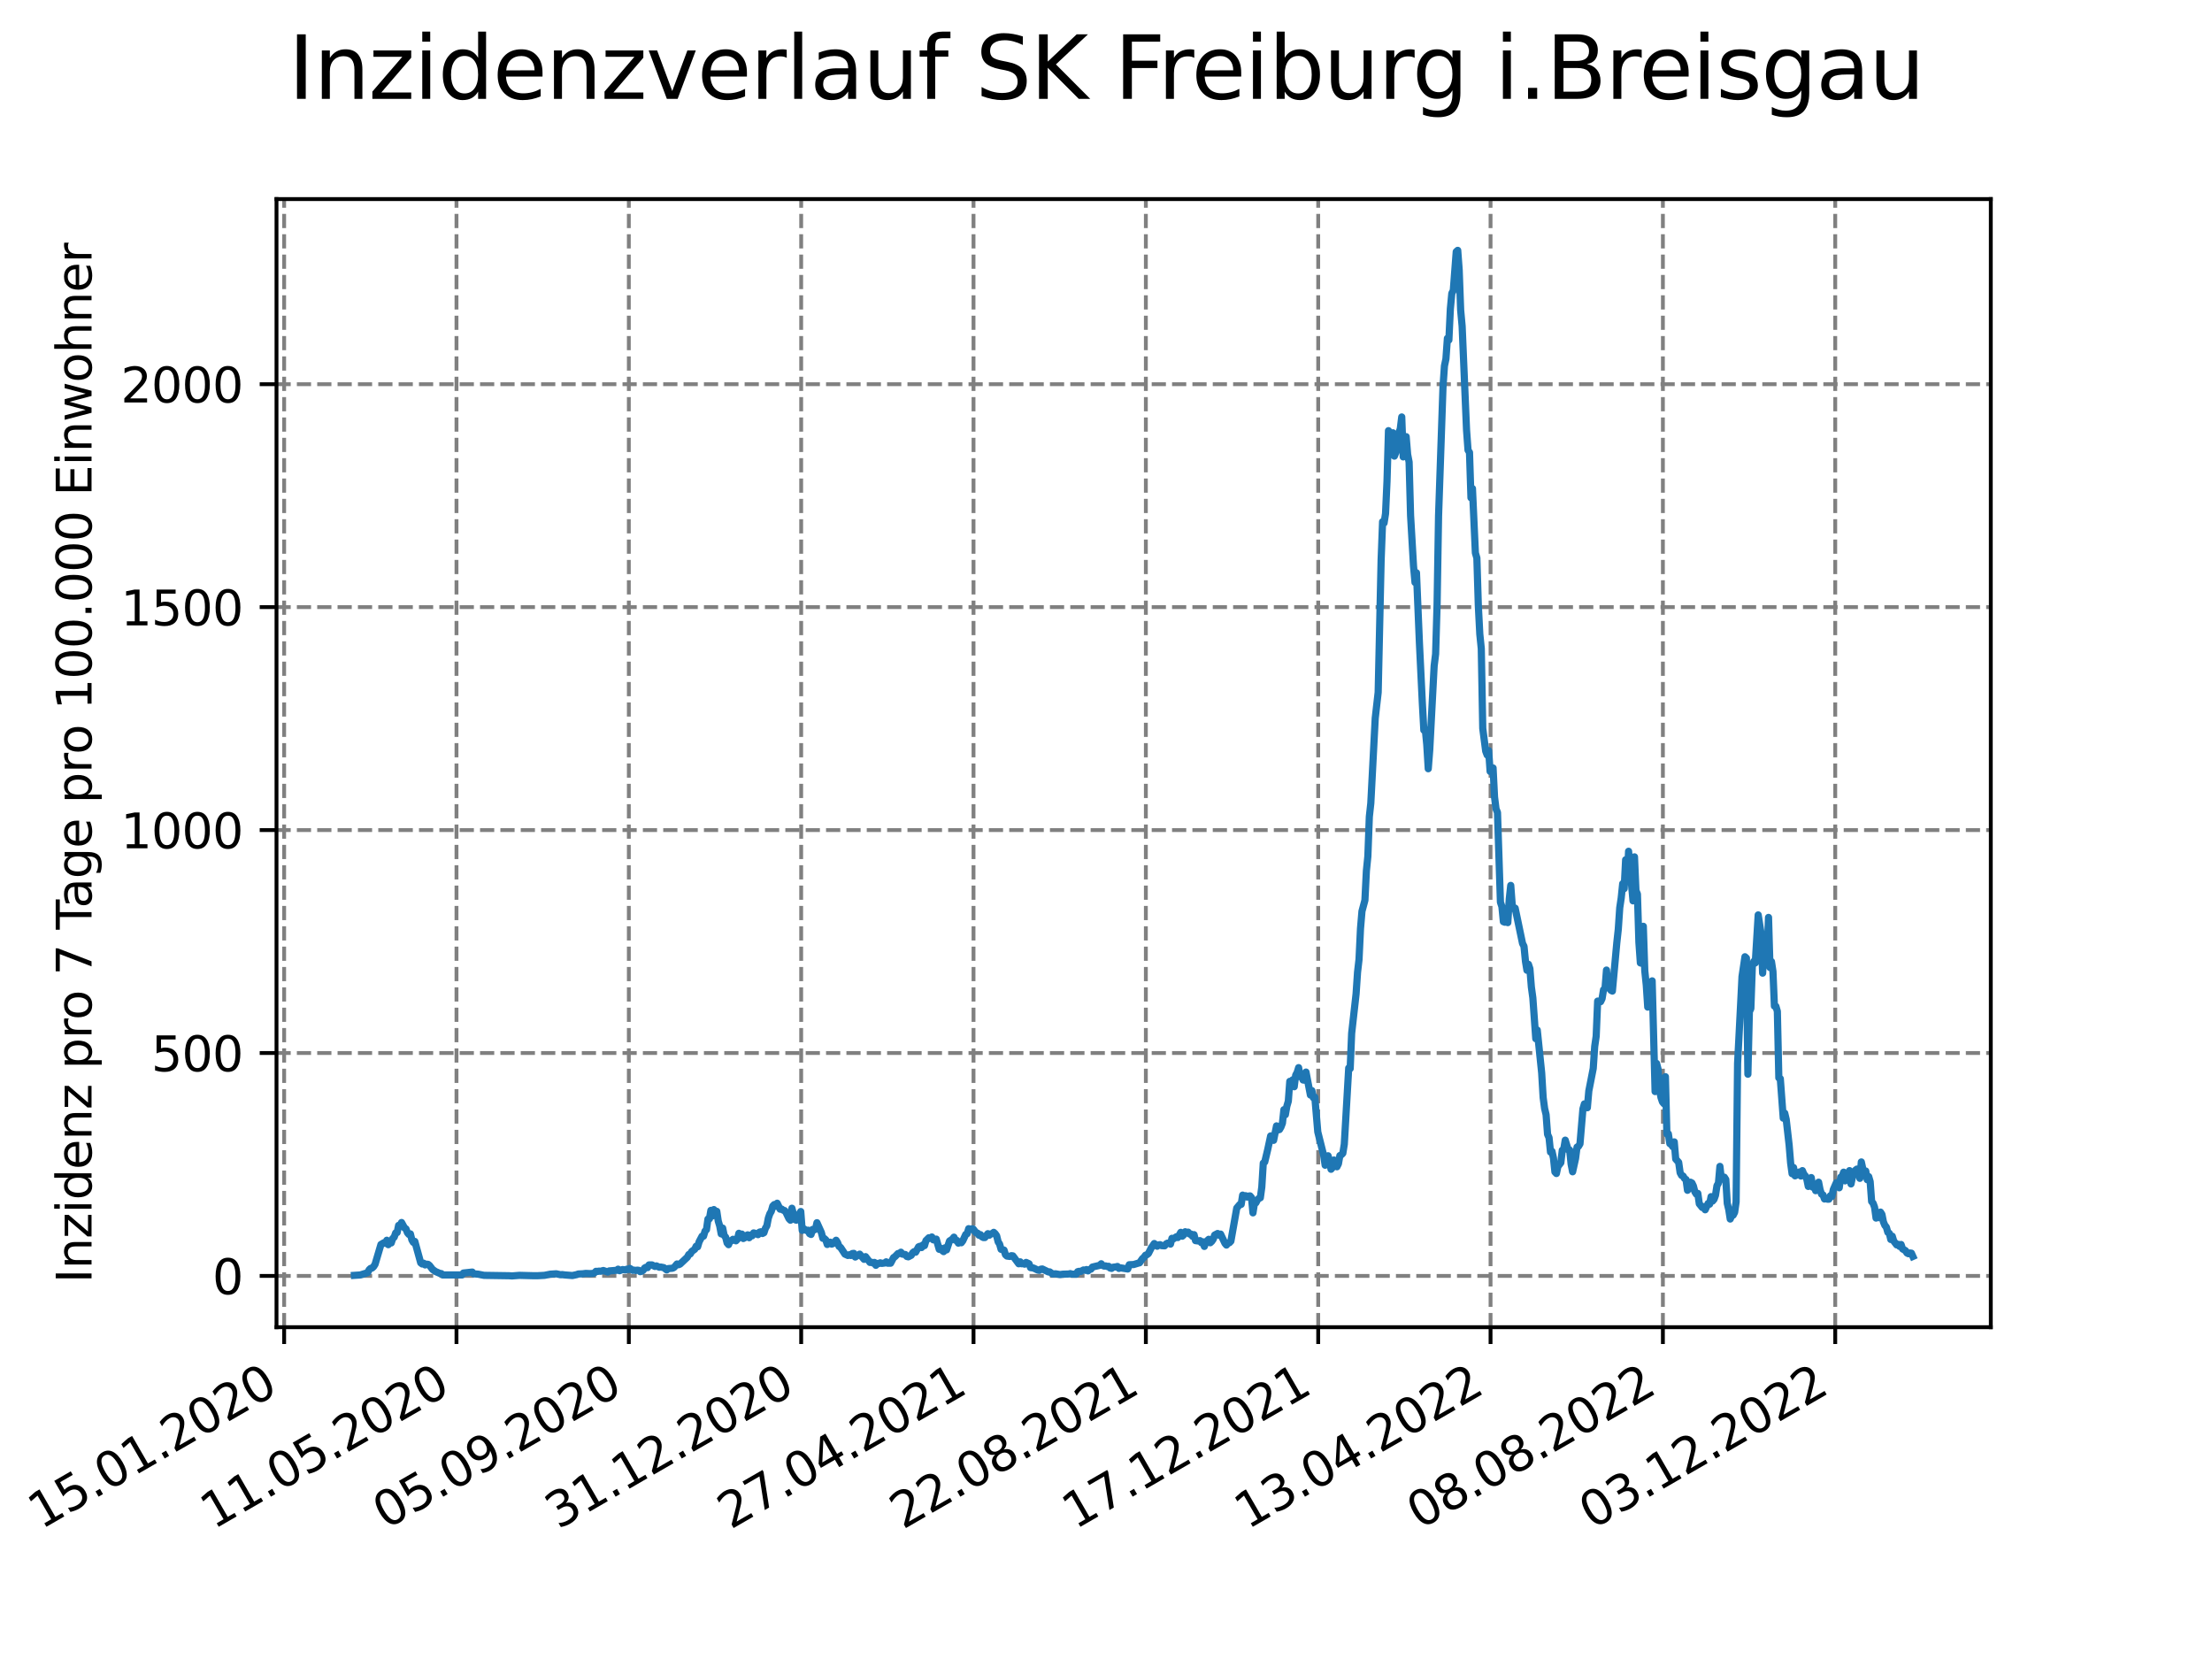 <?xml version="1.0" encoding="utf-8" standalone="no"?>
<!DOCTYPE svg PUBLIC "-//W3C//DTD SVG 1.1//EN"
  "http://www.w3.org/Graphics/SVG/1.1/DTD/svg11.dtd">
<svg xmlns:xlink="http://www.w3.org/1999/xlink" width="460.8pt" height="345.6pt" viewBox="0 0 460.8 345.6" xmlns="http://www.w3.org/2000/svg" version="1.1">
 <defs>
  <style type="text/css">*{stroke-linejoin: round; stroke-linecap: butt}</style>
 </defs>
 <g id="figure_1">
  <g id="patch_1">
   <path d="M 0 345.6 
L 460.8 345.6 
L 460.8 0 
L 0 0 
z
" style="fill: #ffffff"/>
  </g>
  <g id="axes_1">
   <g id="patch_2">
    <path d="M 57.6 276.48 
L 414.72 276.48 
L 414.72 41.472 
L 57.6 41.472 
z
" style="fill: #ffffff"/>
   </g>
   <g id="matplotlib.axis_1">
    <g id="xtick_1">
     <g id="line2d_1">
      <path d="M 59.193 276.48 
L 59.193 41.472 
" clip-path="url(#p47bdf46f3e)" style="fill: none; stroke-dasharray: 2.96,1.28; stroke-dashoffset: 0; stroke: #808080; stroke-width: 0.8"/>
     </g>
     <g id="line2d_2">
      <defs>
       <path id="m1021382671" d="M 0 0 
L 0 3.5 
" style="stroke: #000000; stroke-width: 0.8"/>
      </defs>
      <g>
       <use xlink:href="#m1021382671" x="59.193" y="276.48" style="stroke: #000000; stroke-width: 0.8"/>
      </g>
     </g>
     <g id="text_1">
      <!-- 15.01.2020 -->
      <g transform="translate(8.568 318.689) rotate(-30) scale(0.1 -0.1)">
       <defs>
        <path id="DejaVuSans-31" d="M 794 531 
L 1825 531 
L 1825 4091 
L 703 3866 
L 703 4441 
L 1819 4666 
L 2450 4666 
L 2450 531 
L 3481 531 
L 3481 0 
L 794 0 
L 794 531 
z
" transform="scale(0.016)"/>
        <path id="DejaVuSans-35" d="M 691 4666 
L 3169 4666 
L 3169 4134 
L 1269 4134 
L 1269 2991 
Q 1406 3038 1543 3061 
Q 1681 3084 1819 3084 
Q 2600 3084 3056 2656 
Q 3513 2228 3513 1497 
Q 3513 744 3044 326 
Q 2575 -91 1722 -91 
Q 1428 -91 1123 -41 
Q 819 9 494 109 
L 494 744 
Q 775 591 1075 516 
Q 1375 441 1709 441 
Q 2250 441 2565 725 
Q 2881 1009 2881 1497 
Q 2881 1984 2565 2268 
Q 2250 2553 1709 2553 
Q 1456 2553 1204 2497 
Q 953 2441 691 2322 
L 691 4666 
z
" transform="scale(0.016)"/>
        <path id="DejaVuSans-2e" d="M 684 794 
L 1344 794 
L 1344 0 
L 684 0 
L 684 794 
z
" transform="scale(0.016)"/>
        <path id="DejaVuSans-30" d="M 2034 4250 
Q 1547 4250 1301 3770 
Q 1056 3291 1056 2328 
Q 1056 1369 1301 889 
Q 1547 409 2034 409 
Q 2525 409 2770 889 
Q 3016 1369 3016 2328 
Q 3016 3291 2770 3770 
Q 2525 4250 2034 4250 
z
M 2034 4750 
Q 2819 4750 3233 4129 
Q 3647 3509 3647 2328 
Q 3647 1150 3233 529 
Q 2819 -91 2034 -91 
Q 1250 -91 836 529 
Q 422 1150 422 2328 
Q 422 3509 836 4129 
Q 1250 4750 2034 4750 
z
" transform="scale(0.016)"/>
        <path id="DejaVuSans-32" d="M 1228 531 
L 3431 531 
L 3431 0 
L 469 0 
L 469 531 
Q 828 903 1448 1529 
Q 2069 2156 2228 2338 
Q 2531 2678 2651 2914 
Q 2772 3150 2772 3378 
Q 2772 3750 2511 3984 
Q 2250 4219 1831 4219 
Q 1534 4219 1204 4116 
Q 875 4013 500 3803 
L 500 4441 
Q 881 4594 1212 4672 
Q 1544 4750 1819 4750 
Q 2544 4750 2975 4387 
Q 3406 4025 3406 3419 
Q 3406 3131 3298 2873 
Q 3191 2616 2906 2266 
Q 2828 2175 2409 1742 
Q 1991 1309 1228 531 
z
" transform="scale(0.016)"/>
       </defs>
       <use xlink:href="#DejaVuSans-31"/>
       <use xlink:href="#DejaVuSans-35" x="63.623"/>
       <use xlink:href="#DejaVuSans-2e" x="127.246"/>
       <use xlink:href="#DejaVuSans-30" x="159.033"/>
       <use xlink:href="#DejaVuSans-31" x="222.656"/>
       <use xlink:href="#DejaVuSans-2e" x="286.279"/>
       <use xlink:href="#DejaVuSans-32" x="318.066"/>
       <use xlink:href="#DejaVuSans-30" x="381.689"/>
       <use xlink:href="#DejaVuSans-32" x="445.312"/>
       <use xlink:href="#DejaVuSans-30" x="508.936"/>
      </g>
     </g>
    </g>
    <g id="xtick_2">
     <g id="line2d_3">
      <path d="M 95.095 276.48 
L 95.095 41.472 
" clip-path="url(#p47bdf46f3e)" style="fill: none; stroke-dasharray: 2.96,1.28; stroke-dashoffset: 0; stroke: #808080; stroke-width: 0.8"/>
     </g>
     <g id="line2d_4">
      <g>
       <use xlink:href="#m1021382671" x="95.095" y="276.48" style="stroke: #000000; stroke-width: 0.8"/>
      </g>
     </g>
     <g id="text_2">
      <!-- 11.05.2020 -->
      <g transform="translate(44.47 318.689) rotate(-30) scale(0.1 -0.1)">
       <use xlink:href="#DejaVuSans-31"/>
       <use xlink:href="#DejaVuSans-31" x="63.623"/>
       <use xlink:href="#DejaVuSans-2e" x="127.246"/>
       <use xlink:href="#DejaVuSans-30" x="159.033"/>
       <use xlink:href="#DejaVuSans-35" x="222.656"/>
       <use xlink:href="#DejaVuSans-2e" x="286.279"/>
       <use xlink:href="#DejaVuSans-32" x="318.066"/>
       <use xlink:href="#DejaVuSans-30" x="381.689"/>
       <use xlink:href="#DejaVuSans-32" x="445.312"/>
       <use xlink:href="#DejaVuSans-30" x="508.936"/>
      </g>
     </g>
    </g>
    <g id="xtick_3">
     <g id="line2d_5">
      <path d="M 130.998 276.48 
L 130.998 41.472 
" clip-path="url(#p47bdf46f3e)" style="fill: none; stroke-dasharray: 2.96,1.28; stroke-dashoffset: 0; stroke: #808080; stroke-width: 0.8"/>
     </g>
     <g id="line2d_6">
      <g>
       <use xlink:href="#m1021382671" x="130.998" y="276.48" style="stroke: #000000; stroke-width: 0.8"/>
      </g>
     </g>
     <g id="text_3">
      <!-- 05.09.2020 -->
      <g transform="translate(80.372 318.689) rotate(-30) scale(0.1 -0.1)">
       <defs>
        <path id="DejaVuSans-39" d="M 703 97 
L 703 672 
Q 941 559 1184 500 
Q 1428 441 1663 441 
Q 2288 441 2617 861 
Q 2947 1281 2994 2138 
Q 2813 1869 2534 1725 
Q 2256 1581 1919 1581 
Q 1219 1581 811 2004 
Q 403 2428 403 3163 
Q 403 3881 828 4315 
Q 1253 4750 1959 4750 
Q 2769 4750 3195 4129 
Q 3622 3509 3622 2328 
Q 3622 1225 3098 567 
Q 2575 -91 1691 -91 
Q 1453 -91 1209 -44 
Q 966 3 703 97 
z
M 1959 2075 
Q 2384 2075 2632 2365 
Q 2881 2656 2881 3163 
Q 2881 3666 2632 3958 
Q 2384 4250 1959 4250 
Q 1534 4250 1286 3958 
Q 1038 3666 1038 3163 
Q 1038 2656 1286 2365 
Q 1534 2075 1959 2075 
z
" transform="scale(0.016)"/>
       </defs>
       <use xlink:href="#DejaVuSans-30"/>
       <use xlink:href="#DejaVuSans-35" x="63.623"/>
       <use xlink:href="#DejaVuSans-2e" x="127.246"/>
       <use xlink:href="#DejaVuSans-30" x="159.033"/>
       <use xlink:href="#DejaVuSans-39" x="222.656"/>
       <use xlink:href="#DejaVuSans-2e" x="286.279"/>
       <use xlink:href="#DejaVuSans-32" x="318.066"/>
       <use xlink:href="#DejaVuSans-30" x="381.689"/>
       <use xlink:href="#DejaVuSans-32" x="445.312"/>
       <use xlink:href="#DejaVuSans-30" x="508.936"/>
      </g>
     </g>
    </g>
    <g id="xtick_4">
     <g id="line2d_7">
      <path d="M 166.9 276.48 
L 166.9 41.472 
" clip-path="url(#p47bdf46f3e)" style="fill: none; stroke-dasharray: 2.96,1.28; stroke-dashoffset: 0; stroke: #808080; stroke-width: 0.8"/>
     </g>
     <g id="line2d_8">
      <g>
       <use xlink:href="#m1021382671" x="166.9" y="276.48" style="stroke: #000000; stroke-width: 0.8"/>
      </g>
     </g>
     <g id="text_4">
      <!-- 31.12.2020 -->
      <g transform="translate(116.275 318.689) rotate(-30) scale(0.1 -0.1)">
       <defs>
        <path id="DejaVuSans-33" d="M 2597 2516 
Q 3050 2419 3304 2112 
Q 3559 1806 3559 1356 
Q 3559 666 3084 287 
Q 2609 -91 1734 -91 
Q 1441 -91 1130 -33 
Q 819 25 488 141 
L 488 750 
Q 750 597 1062 519 
Q 1375 441 1716 441 
Q 2309 441 2620 675 
Q 2931 909 2931 1356 
Q 2931 1769 2642 2001 
Q 2353 2234 1838 2234 
L 1294 2234 
L 1294 2753 
L 1863 2753 
Q 2328 2753 2575 2939 
Q 2822 3125 2822 3475 
Q 2822 3834 2567 4026 
Q 2313 4219 1838 4219 
Q 1578 4219 1281 4162 
Q 984 4106 628 3988 
L 628 4550 
Q 988 4650 1302 4700 
Q 1616 4750 1894 4750 
Q 2613 4750 3031 4423 
Q 3450 4097 3450 3541 
Q 3450 3153 3228 2886 
Q 3006 2619 2597 2516 
z
" transform="scale(0.016)"/>
       </defs>
       <use xlink:href="#DejaVuSans-33"/>
       <use xlink:href="#DejaVuSans-31" x="63.623"/>
       <use xlink:href="#DejaVuSans-2e" x="127.246"/>
       <use xlink:href="#DejaVuSans-31" x="159.033"/>
       <use xlink:href="#DejaVuSans-32" x="222.656"/>
       <use xlink:href="#DejaVuSans-2e" x="286.279"/>
       <use xlink:href="#DejaVuSans-32" x="318.066"/>
       <use xlink:href="#DejaVuSans-30" x="381.689"/>
       <use xlink:href="#DejaVuSans-32" x="445.312"/>
       <use xlink:href="#DejaVuSans-30" x="508.936"/>
      </g>
     </g>
    </g>
    <g id="xtick_5">
     <g id="line2d_9">
      <path d="M 202.802 276.48 
L 202.802 41.472 
" clip-path="url(#p47bdf46f3e)" style="fill: none; stroke-dasharray: 2.96,1.28; stroke-dashoffset: 0; stroke: #808080; stroke-width: 0.8"/>
     </g>
     <g id="line2d_10">
      <g>
       <use xlink:href="#m1021382671" x="202.802" y="276.48" style="stroke: #000000; stroke-width: 0.8"/>
      </g>
     </g>
     <g id="text_5">
      <!-- 27.04.2021 -->
      <g transform="translate(152.177 318.689) rotate(-30) scale(0.1 -0.1)">
       <defs>
        <path id="DejaVuSans-37" d="M 525 4666 
L 3525 4666 
L 3525 4397 
L 1831 0 
L 1172 0 
L 2766 4134 
L 525 4134 
L 525 4666 
z
" transform="scale(0.016)"/>
        <path id="DejaVuSans-34" d="M 2419 4116 
L 825 1625 
L 2419 1625 
L 2419 4116 
z
M 2253 4666 
L 3047 4666 
L 3047 1625 
L 3713 1625 
L 3713 1100 
L 3047 1100 
L 3047 0 
L 2419 0 
L 2419 1100 
L 313 1100 
L 313 1709 
L 2253 4666 
z
" transform="scale(0.016)"/>
       </defs>
       <use xlink:href="#DejaVuSans-32"/>
       <use xlink:href="#DejaVuSans-37" x="63.623"/>
       <use xlink:href="#DejaVuSans-2e" x="127.246"/>
       <use xlink:href="#DejaVuSans-30" x="159.033"/>
       <use xlink:href="#DejaVuSans-34" x="222.656"/>
       <use xlink:href="#DejaVuSans-2e" x="286.279"/>
       <use xlink:href="#DejaVuSans-32" x="318.066"/>
       <use xlink:href="#DejaVuSans-30" x="381.689"/>
       <use xlink:href="#DejaVuSans-32" x="445.312"/>
       <use xlink:href="#DejaVuSans-31" x="508.936"/>
      </g>
     </g>
    </g>
    <g id="xtick_6">
     <g id="line2d_11">
      <path d="M 238.704 276.48 
L 238.704 41.472 
" clip-path="url(#p47bdf46f3e)" style="fill: none; stroke-dasharray: 2.96,1.28; stroke-dashoffset: 0; stroke: #808080; stroke-width: 0.8"/>
     </g>
     <g id="line2d_12">
      <g>
       <use xlink:href="#m1021382671" x="238.704" y="276.48" style="stroke: #000000; stroke-width: 0.8"/>
      </g>
     </g>
     <g id="text_6">
      <!-- 22.08.2021 -->
      <g transform="translate(188.079 318.689) rotate(-30) scale(0.1 -0.1)">
       <defs>
        <path id="DejaVuSans-38" d="M 2034 2216 
Q 1584 2216 1326 1975 
Q 1069 1734 1069 1313 
Q 1069 891 1326 650 
Q 1584 409 2034 409 
Q 2484 409 2743 651 
Q 3003 894 3003 1313 
Q 3003 1734 2745 1975 
Q 2488 2216 2034 2216 
z
M 1403 2484 
Q 997 2584 770 2862 
Q 544 3141 544 3541 
Q 544 4100 942 4425 
Q 1341 4750 2034 4750 
Q 2731 4750 3128 4425 
Q 3525 4100 3525 3541 
Q 3525 3141 3298 2862 
Q 3072 2584 2669 2484 
Q 3125 2378 3379 2068 
Q 3634 1759 3634 1313 
Q 3634 634 3220 271 
Q 2806 -91 2034 -91 
Q 1263 -91 848 271 
Q 434 634 434 1313 
Q 434 1759 690 2068 
Q 947 2378 1403 2484 
z
M 1172 3481 
Q 1172 3119 1398 2916 
Q 1625 2713 2034 2713 
Q 2441 2713 2670 2916 
Q 2900 3119 2900 3481 
Q 2900 3844 2670 4047 
Q 2441 4250 2034 4250 
Q 1625 4250 1398 4047 
Q 1172 3844 1172 3481 
z
" transform="scale(0.016)"/>
       </defs>
       <use xlink:href="#DejaVuSans-32"/>
       <use xlink:href="#DejaVuSans-32" x="63.623"/>
       <use xlink:href="#DejaVuSans-2e" x="127.246"/>
       <use xlink:href="#DejaVuSans-30" x="159.033"/>
       <use xlink:href="#DejaVuSans-38" x="222.656"/>
       <use xlink:href="#DejaVuSans-2e" x="286.279"/>
       <use xlink:href="#DejaVuSans-32" x="318.066"/>
       <use xlink:href="#DejaVuSans-30" x="381.689"/>
       <use xlink:href="#DejaVuSans-32" x="445.312"/>
       <use xlink:href="#DejaVuSans-31" x="508.936"/>
      </g>
     </g>
    </g>
    <g id="xtick_7">
     <g id="line2d_13">
      <path d="M 274.607 276.48 
L 274.607 41.472 
" clip-path="url(#p47bdf46f3e)" style="fill: none; stroke-dasharray: 2.96,1.28; stroke-dashoffset: 0; stroke: #808080; stroke-width: 0.8"/>
     </g>
     <g id="line2d_14">
      <g>
       <use xlink:href="#m1021382671" x="274.607" y="276.48" style="stroke: #000000; stroke-width: 0.8"/>
      </g>
     </g>
     <g id="text_7">
      <!-- 17.12.2021 -->
      <g transform="translate(223.981 318.689) rotate(-30) scale(0.1 -0.1)">
       <use xlink:href="#DejaVuSans-31"/>
       <use xlink:href="#DejaVuSans-37" x="63.623"/>
       <use xlink:href="#DejaVuSans-2e" x="127.246"/>
       <use xlink:href="#DejaVuSans-31" x="159.033"/>
       <use xlink:href="#DejaVuSans-32" x="222.656"/>
       <use xlink:href="#DejaVuSans-2e" x="286.279"/>
       <use xlink:href="#DejaVuSans-32" x="318.066"/>
       <use xlink:href="#DejaVuSans-30" x="381.689"/>
       <use xlink:href="#DejaVuSans-32" x="445.312"/>
       <use xlink:href="#DejaVuSans-31" x="508.936"/>
      </g>
     </g>
    </g>
    <g id="xtick_8">
     <g id="line2d_15">
      <path d="M 310.509 276.48 
L 310.509 41.472 
" clip-path="url(#p47bdf46f3e)" style="fill: none; stroke-dasharray: 2.96,1.28; stroke-dashoffset: 0; stroke: #808080; stroke-width: 0.8"/>
     </g>
     <g id="line2d_16">
      <g>
       <use xlink:href="#m1021382671" x="310.509" y="276.48" style="stroke: #000000; stroke-width: 0.8"/>
      </g>
     </g>
     <g id="text_8">
      <!-- 13.04.2022 -->
      <g transform="translate(259.884 318.689) rotate(-30) scale(0.1 -0.1)">
       <use xlink:href="#DejaVuSans-31"/>
       <use xlink:href="#DejaVuSans-33" x="63.623"/>
       <use xlink:href="#DejaVuSans-2e" x="127.246"/>
       <use xlink:href="#DejaVuSans-30" x="159.033"/>
       <use xlink:href="#DejaVuSans-34" x="222.656"/>
       <use xlink:href="#DejaVuSans-2e" x="286.279"/>
       <use xlink:href="#DejaVuSans-32" x="318.066"/>
       <use xlink:href="#DejaVuSans-30" x="381.689"/>
       <use xlink:href="#DejaVuSans-32" x="445.312"/>
       <use xlink:href="#DejaVuSans-32" x="508.936"/>
      </g>
     </g>
    </g>
    <g id="xtick_9">
     <g id="line2d_17">
      <path d="M 346.411 276.48 
L 346.411 41.472 
" clip-path="url(#p47bdf46f3e)" style="fill: none; stroke-dasharray: 2.96,1.28; stroke-dashoffset: 0; stroke: #808080; stroke-width: 0.8"/>
     </g>
     <g id="line2d_18">
      <g>
       <use xlink:href="#m1021382671" x="346.411" y="276.48" style="stroke: #000000; stroke-width: 0.8"/>
      </g>
     </g>
     <g id="text_9">
      <!-- 08.08.2022 -->
      <g transform="translate(295.786 318.689) rotate(-30) scale(0.1 -0.1)">
       <use xlink:href="#DejaVuSans-30"/>
       <use xlink:href="#DejaVuSans-38" x="63.623"/>
       <use xlink:href="#DejaVuSans-2e" x="127.246"/>
       <use xlink:href="#DejaVuSans-30" x="159.033"/>
       <use xlink:href="#DejaVuSans-38" x="222.656"/>
       <use xlink:href="#DejaVuSans-2e" x="286.279"/>
       <use xlink:href="#DejaVuSans-32" x="318.066"/>
       <use xlink:href="#DejaVuSans-30" x="381.689"/>
       <use xlink:href="#DejaVuSans-32" x="445.312"/>
       <use xlink:href="#DejaVuSans-32" x="508.936"/>
      </g>
     </g>
    </g>
    <g id="xtick_10">
     <g id="line2d_19">
      <path d="M 382.313 276.48 
L 382.313 41.472 
" clip-path="url(#p47bdf46f3e)" style="fill: none; stroke-dasharray: 2.96,1.28; stroke-dashoffset: 0; stroke: #808080; stroke-width: 0.8"/>
     </g>
     <g id="line2d_20">
      <g>
       <use xlink:href="#m1021382671" x="382.313" y="276.48" style="stroke: #000000; stroke-width: 0.8"/>
      </g>
     </g>
     <g id="text_10">
      <!-- 03.12.2022 -->
      <g transform="translate(331.688 318.689) rotate(-30) scale(0.1 -0.1)">
       <use xlink:href="#DejaVuSans-30"/>
       <use xlink:href="#DejaVuSans-33" x="63.623"/>
       <use xlink:href="#DejaVuSans-2e" x="127.246"/>
       <use xlink:href="#DejaVuSans-31" x="159.033"/>
       <use xlink:href="#DejaVuSans-32" x="222.656"/>
       <use xlink:href="#DejaVuSans-2e" x="286.279"/>
       <use xlink:href="#DejaVuSans-32" x="318.066"/>
       <use xlink:href="#DejaVuSans-30" x="381.689"/>
       <use xlink:href="#DejaVuSans-32" x="445.312"/>
       <use xlink:href="#DejaVuSans-32" x="508.936"/>
      </g>
     </g>
    </g>
   </g>
   <g id="matplotlib.axis_2">
    <g id="ytick_1">
     <g id="line2d_21">
      <path d="M 57.6 265.798 
L 414.72 265.798 
" clip-path="url(#p47bdf46f3e)" style="fill: none; stroke-dasharray: 2.96,1.28; stroke-dashoffset: 0; stroke: #808080; stroke-width: 0.8"/>
     </g>
     <g id="line2d_22">
      <defs>
       <path id="m9d8b89b0ce" d="M 0 0 
L -3.5 0 
" style="stroke: #000000; stroke-width: 0.8"/>
      </defs>
      <g>
       <use xlink:href="#m9d8b89b0ce" x="57.6" y="265.798" style="stroke: #000000; stroke-width: 0.8"/>
      </g>
     </g>
     <g id="text_11">
      <!-- 0 -->
      <g transform="translate(44.237 269.597) scale(0.1 -0.1)">
       <use xlink:href="#DejaVuSans-30"/>
      </g>
     </g>
    </g>
    <g id="ytick_2">
     <g id="line2d_23">
      <path d="M 57.6 219.358 
L 414.72 219.358 
" clip-path="url(#p47bdf46f3e)" style="fill: none; stroke-dasharray: 2.96,1.28; stroke-dashoffset: 0; stroke: #808080; stroke-width: 0.8"/>
     </g>
     <g id="line2d_24">
      <g>
       <use xlink:href="#m9d8b89b0ce" x="57.6" y="219.358" style="stroke: #000000; stroke-width: 0.8"/>
      </g>
     </g>
     <g id="text_12">
      <!-- 500 -->
      <g transform="translate(31.512 223.157) scale(0.1 -0.1)">
       <use xlink:href="#DejaVuSans-35"/>
       <use xlink:href="#DejaVuSans-30" x="63.623"/>
       <use xlink:href="#DejaVuSans-30" x="127.246"/>
      </g>
     </g>
    </g>
    <g id="ytick_3">
     <g id="line2d_25">
      <path d="M 57.6 172.918 
L 414.72 172.918 
" clip-path="url(#p47bdf46f3e)" style="fill: none; stroke-dasharray: 2.96,1.28; stroke-dashoffset: 0; stroke: #808080; stroke-width: 0.8"/>
     </g>
     <g id="line2d_26">
      <g>
       <use xlink:href="#m9d8b89b0ce" x="57.6" y="172.918" style="stroke: #000000; stroke-width: 0.8"/>
      </g>
     </g>
     <g id="text_13">
      <!-- 1000 -->
      <g transform="translate(25.15 176.717) scale(0.1 -0.1)">
       <use xlink:href="#DejaVuSans-31"/>
       <use xlink:href="#DejaVuSans-30" x="63.623"/>
       <use xlink:href="#DejaVuSans-30" x="127.246"/>
       <use xlink:href="#DejaVuSans-30" x="190.869"/>
      </g>
     </g>
    </g>
    <g id="ytick_4">
     <g id="line2d_27">
      <path d="M 57.6 126.479 
L 414.72 126.479 
" clip-path="url(#p47bdf46f3e)" style="fill: none; stroke-dasharray: 2.96,1.28; stroke-dashoffset: 0; stroke: #808080; stroke-width: 0.8"/>
     </g>
     <g id="line2d_28">
      <g>
       <use xlink:href="#m9d8b89b0ce" x="57.6" y="126.479" style="stroke: #000000; stroke-width: 0.8"/>
      </g>
     </g>
     <g id="text_14">
      <!-- 1500 -->
      <g transform="translate(25.15 130.278) scale(0.1 -0.1)">
       <use xlink:href="#DejaVuSans-31"/>
       <use xlink:href="#DejaVuSans-35" x="63.623"/>
       <use xlink:href="#DejaVuSans-30" x="127.246"/>
       <use xlink:href="#DejaVuSans-30" x="190.869"/>
      </g>
     </g>
    </g>
    <g id="ytick_5">
     <g id="line2d_29">
      <path d="M 57.6 80.039 
L 414.72 80.039 
" clip-path="url(#p47bdf46f3e)" style="fill: none; stroke-dasharray: 2.96,1.28; stroke-dashoffset: 0; stroke: #808080; stroke-width: 0.8"/>
     </g>
     <g id="line2d_30">
      <g>
       <use xlink:href="#m9d8b89b0ce" x="57.6" y="80.039" style="stroke: #000000; stroke-width: 0.8"/>
      </g>
     </g>
     <g id="text_15">
      <!-- 2000 -->
      <g transform="translate(25.15 83.838) scale(0.1 -0.1)">
       <use xlink:href="#DejaVuSans-32"/>
       <use xlink:href="#DejaVuSans-30" x="63.623"/>
       <use xlink:href="#DejaVuSans-30" x="127.246"/>
       <use xlink:href="#DejaVuSans-30" x="190.869"/>
      </g>
     </g>
    </g>
    <g id="text_16">
     <!-- Inzidenz pro 7 Tage pro 100.000 Einwohner -->
     <g transform="translate(19.07 267.301) rotate(-90) scale(0.1 -0.1)">
      <defs>
       <path id="DejaVuSans-49" d="M 628 4666 
L 1259 4666 
L 1259 0 
L 628 0 
L 628 4666 
z
" transform="scale(0.016)"/>
       <path id="DejaVuSans-6e" d="M 3513 2113 
L 3513 0 
L 2938 0 
L 2938 2094 
Q 2938 2591 2744 2837 
Q 2550 3084 2163 3084 
Q 1697 3084 1428 2787 
Q 1159 2491 1159 1978 
L 1159 0 
L 581 0 
L 581 3500 
L 1159 3500 
L 1159 2956 
Q 1366 3272 1645 3428 
Q 1925 3584 2291 3584 
Q 2894 3584 3203 3211 
Q 3513 2838 3513 2113 
z
" transform="scale(0.016)"/>
       <path id="DejaVuSans-7a" d="M 353 3500 
L 3084 3500 
L 3084 2975 
L 922 459 
L 3084 459 
L 3084 0 
L 275 0 
L 275 525 
L 2438 3041 
L 353 3041 
L 353 3500 
z
" transform="scale(0.016)"/>
       <path id="DejaVuSans-69" d="M 603 3500 
L 1178 3500 
L 1178 0 
L 603 0 
L 603 3500 
z
M 603 4863 
L 1178 4863 
L 1178 4134 
L 603 4134 
L 603 4863 
z
" transform="scale(0.016)"/>
       <path id="DejaVuSans-64" d="M 2906 2969 
L 2906 4863 
L 3481 4863 
L 3481 0 
L 2906 0 
L 2906 525 
Q 2725 213 2448 61 
Q 2172 -91 1784 -91 
Q 1150 -91 751 415 
Q 353 922 353 1747 
Q 353 2572 751 3078 
Q 1150 3584 1784 3584 
Q 2172 3584 2448 3432 
Q 2725 3281 2906 2969 
z
M 947 1747 
Q 947 1113 1208 752 
Q 1469 391 1925 391 
Q 2381 391 2643 752 
Q 2906 1113 2906 1747 
Q 2906 2381 2643 2742 
Q 2381 3103 1925 3103 
Q 1469 3103 1208 2742 
Q 947 2381 947 1747 
z
" transform="scale(0.016)"/>
       <path id="DejaVuSans-65" d="M 3597 1894 
L 3597 1613 
L 953 1613 
Q 991 1019 1311 708 
Q 1631 397 2203 397 
Q 2534 397 2845 478 
Q 3156 559 3463 722 
L 3463 178 
Q 3153 47 2828 -22 
Q 2503 -91 2169 -91 
Q 1331 -91 842 396 
Q 353 884 353 1716 
Q 353 2575 817 3079 
Q 1281 3584 2069 3584 
Q 2775 3584 3186 3129 
Q 3597 2675 3597 1894 
z
M 3022 2063 
Q 3016 2534 2758 2815 
Q 2500 3097 2075 3097 
Q 1594 3097 1305 2825 
Q 1016 2553 972 2059 
L 3022 2063 
z
" transform="scale(0.016)"/>
       <path id="DejaVuSans-20" transform="scale(0.016)"/>
       <path id="DejaVuSans-70" d="M 1159 525 
L 1159 -1331 
L 581 -1331 
L 581 3500 
L 1159 3500 
L 1159 2969 
Q 1341 3281 1617 3432 
Q 1894 3584 2278 3584 
Q 2916 3584 3314 3078 
Q 3713 2572 3713 1747 
Q 3713 922 3314 415 
Q 2916 -91 2278 -91 
Q 1894 -91 1617 61 
Q 1341 213 1159 525 
z
M 3116 1747 
Q 3116 2381 2855 2742 
Q 2594 3103 2138 3103 
Q 1681 3103 1420 2742 
Q 1159 2381 1159 1747 
Q 1159 1113 1420 752 
Q 1681 391 2138 391 
Q 2594 391 2855 752 
Q 3116 1113 3116 1747 
z
" transform="scale(0.016)"/>
       <path id="DejaVuSans-72" d="M 2631 2963 
Q 2534 3019 2420 3045 
Q 2306 3072 2169 3072 
Q 1681 3072 1420 2755 
Q 1159 2438 1159 1844 
L 1159 0 
L 581 0 
L 581 3500 
L 1159 3500 
L 1159 2956 
Q 1341 3275 1631 3429 
Q 1922 3584 2338 3584 
Q 2397 3584 2469 3576 
Q 2541 3569 2628 3553 
L 2631 2963 
z
" transform="scale(0.016)"/>
       <path id="DejaVuSans-6f" d="M 1959 3097 
Q 1497 3097 1228 2736 
Q 959 2375 959 1747 
Q 959 1119 1226 758 
Q 1494 397 1959 397 
Q 2419 397 2687 759 
Q 2956 1122 2956 1747 
Q 2956 2369 2687 2733 
Q 2419 3097 1959 3097 
z
M 1959 3584 
Q 2709 3584 3137 3096 
Q 3566 2609 3566 1747 
Q 3566 888 3137 398 
Q 2709 -91 1959 -91 
Q 1206 -91 779 398 
Q 353 888 353 1747 
Q 353 2609 779 3096 
Q 1206 3584 1959 3584 
z
" transform="scale(0.016)"/>
       <path id="DejaVuSans-54" d="M -19 4666 
L 3928 4666 
L 3928 4134 
L 2272 4134 
L 2272 0 
L 1638 0 
L 1638 4134 
L -19 4134 
L -19 4666 
z
" transform="scale(0.016)"/>
       <path id="DejaVuSans-61" d="M 2194 1759 
Q 1497 1759 1228 1600 
Q 959 1441 959 1056 
Q 959 750 1161 570 
Q 1363 391 1709 391 
Q 2188 391 2477 730 
Q 2766 1069 2766 1631 
L 2766 1759 
L 2194 1759 
z
M 3341 1997 
L 3341 0 
L 2766 0 
L 2766 531 
Q 2569 213 2275 61 
Q 1981 -91 1556 -91 
Q 1019 -91 701 211 
Q 384 513 384 1019 
Q 384 1609 779 1909 
Q 1175 2209 1959 2209 
L 2766 2209 
L 2766 2266 
Q 2766 2663 2505 2880 
Q 2244 3097 1772 3097 
Q 1472 3097 1187 3025 
Q 903 2953 641 2809 
L 641 3341 
Q 956 3463 1253 3523 
Q 1550 3584 1831 3584 
Q 2591 3584 2966 3190 
Q 3341 2797 3341 1997 
z
" transform="scale(0.016)"/>
       <path id="DejaVuSans-67" d="M 2906 1791 
Q 2906 2416 2648 2759 
Q 2391 3103 1925 3103 
Q 1463 3103 1205 2759 
Q 947 2416 947 1791 
Q 947 1169 1205 825 
Q 1463 481 1925 481 
Q 2391 481 2648 825 
Q 2906 1169 2906 1791 
z
M 3481 434 
Q 3481 -459 3084 -895 
Q 2688 -1331 1869 -1331 
Q 1566 -1331 1297 -1286 
Q 1028 -1241 775 -1147 
L 775 -588 
Q 1028 -725 1275 -790 
Q 1522 -856 1778 -856 
Q 2344 -856 2625 -561 
Q 2906 -266 2906 331 
L 2906 616 
Q 2728 306 2450 153 
Q 2172 0 1784 0 
Q 1141 0 747 490 
Q 353 981 353 1791 
Q 353 2603 747 3093 
Q 1141 3584 1784 3584 
Q 2172 3584 2450 3431 
Q 2728 3278 2906 2969 
L 2906 3500 
L 3481 3500 
L 3481 434 
z
" transform="scale(0.016)"/>
       <path id="DejaVuSans-45" d="M 628 4666 
L 3578 4666 
L 3578 4134 
L 1259 4134 
L 1259 2753 
L 3481 2753 
L 3481 2222 
L 1259 2222 
L 1259 531 
L 3634 531 
L 3634 0 
L 628 0 
L 628 4666 
z
" transform="scale(0.016)"/>
       <path id="DejaVuSans-77" d="M 269 3500 
L 844 3500 
L 1563 769 
L 2278 3500 
L 2956 3500 
L 3675 769 
L 4391 3500 
L 4966 3500 
L 4050 0 
L 3372 0 
L 2619 2869 
L 1863 0 
L 1184 0 
L 269 3500 
z
" transform="scale(0.016)"/>
       <path id="DejaVuSans-68" d="M 3513 2113 
L 3513 0 
L 2938 0 
L 2938 2094 
Q 2938 2591 2744 2837 
Q 2550 3084 2163 3084 
Q 1697 3084 1428 2787 
Q 1159 2491 1159 1978 
L 1159 0 
L 581 0 
L 581 4863 
L 1159 4863 
L 1159 2956 
Q 1366 3272 1645 3428 
Q 1925 3584 2291 3584 
Q 2894 3584 3203 3211 
Q 3513 2838 3513 2113 
z
" transform="scale(0.016)"/>
      </defs>
      <use xlink:href="#DejaVuSans-49"/>
      <use xlink:href="#DejaVuSans-6e" x="29.492"/>
      <use xlink:href="#DejaVuSans-7a" x="92.871"/>
      <use xlink:href="#DejaVuSans-69" x="145.361"/>
      <use xlink:href="#DejaVuSans-64" x="173.145"/>
      <use xlink:href="#DejaVuSans-65" x="236.621"/>
      <use xlink:href="#DejaVuSans-6e" x="298.145"/>
      <use xlink:href="#DejaVuSans-7a" x="361.523"/>
      <use xlink:href="#DejaVuSans-20" x="414.014"/>
      <use xlink:href="#DejaVuSans-70" x="445.801"/>
      <use xlink:href="#DejaVuSans-72" x="509.277"/>
      <use xlink:href="#DejaVuSans-6f" x="548.141"/>
      <use xlink:href="#DejaVuSans-20" x="609.322"/>
      <use xlink:href="#DejaVuSans-37" x="641.109"/>
      <use xlink:href="#DejaVuSans-20" x="704.732"/>
      <use xlink:href="#DejaVuSans-54" x="736.52"/>
      <use xlink:href="#DejaVuSans-61" x="781.104"/>
      <use xlink:href="#DejaVuSans-67" x="842.383"/>
      <use xlink:href="#DejaVuSans-65" x="905.859"/>
      <use xlink:href="#DejaVuSans-20" x="967.383"/>
      <use xlink:href="#DejaVuSans-70" x="999.17"/>
      <use xlink:href="#DejaVuSans-72" x="1062.646"/>
      <use xlink:href="#DejaVuSans-6f" x="1101.51"/>
      <use xlink:href="#DejaVuSans-20" x="1162.691"/>
      <use xlink:href="#DejaVuSans-31" x="1194.479"/>
      <use xlink:href="#DejaVuSans-30" x="1258.102"/>
      <use xlink:href="#DejaVuSans-30" x="1321.725"/>
      <use xlink:href="#DejaVuSans-2e" x="1385.348"/>
      <use xlink:href="#DejaVuSans-30" x="1417.135"/>
      <use xlink:href="#DejaVuSans-30" x="1480.758"/>
      <use xlink:href="#DejaVuSans-30" x="1544.381"/>
      <use xlink:href="#DejaVuSans-20" x="1608.004"/>
      <use xlink:href="#DejaVuSans-45" x="1639.791"/>
      <use xlink:href="#DejaVuSans-69" x="1702.975"/>
      <use xlink:href="#DejaVuSans-6e" x="1730.758"/>
      <use xlink:href="#DejaVuSans-77" x="1794.137"/>
      <use xlink:href="#DejaVuSans-6f" x="1875.924"/>
      <use xlink:href="#DejaVuSans-68" x="1937.105"/>
      <use xlink:href="#DejaVuSans-6e" x="2000.484"/>
      <use xlink:href="#DejaVuSans-65" x="2063.863"/>
      <use xlink:href="#DejaVuSans-72" x="2125.387"/>
     </g>
    </g>
   </g>
   <g id="line2d_31">
    <path d="M 73.833 265.677 
L 75.06 265.597 
L 76.594 265.115 
L 76.901 264.512 
L 77.208 264.231 
L 77.515 264.151 
L 77.822 263.869 
L 78.129 263.387 
L 79.356 259.25 
L 79.97 258.888 
L 80.277 259.008 
L 80.584 258.366 
L 80.89 259.29 
L 81.197 258.687 
L 81.504 258.928 
L 81.811 258.004 
L 82.118 257.723 
L 82.425 256.839 
L 82.732 256.759 
L 83.038 255.272 
L 83.345 255.272 
L 83.652 254.67 
L 84.266 255.795 
L 84.573 255.995 
L 84.88 256.799 
L 85.186 257.16 
L 85.493 257.04 
L 85.8 258.285 
L 86.107 258.808 
L 86.414 258.607 
L 87.641 263.066 
L 87.948 263.307 
L 88.255 263.146 
L 88.562 263.508 
L 88.869 263.347 
L 89.176 263.387 
L 89.482 263.628 
L 90.096 264.432 
L 90.71 264.874 
L 91.63 265.276 
L 91.937 265.316 
L 92.244 265.597 
L 96.233 265.597 
L 96.54 265.195 
L 98.381 264.994 
L 98.688 265.356 
L 99.609 265.436 
L 100.836 265.677 
L 106.053 265.758 
L 106.666 265.798 
L 108.201 265.677 
L 111.269 265.758 
L 111.883 265.758 
L 113.417 265.677 
L 114.645 265.436 
L 115.872 265.356 
L 116.793 265.557 
L 117.1 265.517 
L 117.713 265.597 
L 119.248 265.717 
L 120.168 265.517 
L 120.475 265.396 
L 121.396 265.356 
L 122.009 265.276 
L 122.93 265.316 
L 123.544 265.276 
L 123.85 265.155 
L 124.157 264.834 
L 124.464 264.874 
L 124.771 264.793 
L 125.078 264.834 
L 125.692 264.673 
L 126.612 264.994 
L 126.919 264.753 
L 128.453 264.633 
L 128.76 264.392 
L 129.067 264.713 
L 129.681 264.472 
L 130.294 264.552 
L 130.601 264.392 
L 130.908 264.472 
L 131.215 264.231 
L 131.829 264.633 
L 132.136 264.593 
L 132.442 264.673 
L 132.749 264.593 
L 133.056 264.633 
L 133.363 264.914 
L 133.67 264.834 
L 133.977 264.633 
L 134.284 264.151 
L 134.59 263.99 
L 134.897 264.07 
L 135.204 263.508 
L 135.818 263.508 
L 136.432 263.829 
L 136.738 263.709 
L 137.352 263.99 
L 137.659 263.95 
L 138.273 264.07 
L 138.886 264.552 
L 139.193 264.271 
L 140.114 264.191 
L 140.421 264.03 
L 141.034 263.307 
L 141.341 263.468 
L 141.648 263.347 
L 143.182 261.901 
L 143.489 261.339 
L 143.796 261.218 
L 144.103 260.696 
L 144.717 260.254 
L 145.024 259.611 
L 145.33 259.732 
L 145.637 258.687 
L 146.251 257.522 
L 146.558 257.522 
L 146.865 256.478 
L 147.172 256.156 
L 147.478 253.947 
L 147.785 253.906 
L 148.092 252.139 
L 148.399 253.304 
L 148.706 251.978 
L 149.013 252.902 
L 149.32 252.34 
L 149.626 254.388 
L 149.933 255.393 
L 150.24 257.04 
L 150.547 255.835 
L 150.854 257.361 
L 151.161 257.723 
L 151.468 258.928 
L 151.774 259.29 
L 152.081 258.486 
L 152.388 258.486 
L 152.695 258.165 
L 153.002 258.245 
L 153.309 258.486 
L 153.616 258.165 
L 153.922 256.919 
L 154.229 257.241 
L 154.536 257.08 
L 154.843 258.004 
L 155.15 257.843 
L 155.457 257.402 
L 155.764 257.241 
L 156.07 257.843 
L 156.377 257.281 
L 156.684 257.442 
L 156.991 256.839 
L 157.298 256.919 
L 157.912 257.201 
L 158.218 256.678 
L 158.525 256.598 
L 158.832 256.96 
L 159.139 256.799 
L 159.446 255.875 
L 159.753 255.353 
L 160.06 253.746 
L 160.366 252.862 
L 160.673 252.34 
L 160.98 251.255 
L 161.287 250.934 
L 161.594 251.295 
L 161.901 250.652 
L 162.514 251.898 
L 162.821 251.858 
L 163.128 252.099 
L 163.435 252.179 
L 163.742 252.581 
L 164.355 253.866 
L 164.662 254.188 
L 164.969 251.697 
L 165.583 254.067 
L 165.89 254.188 
L 166.197 253.906 
L 166.503 252.902 
L 166.81 252.38 
L 167.117 256.317 
L 167.424 255.955 
L 168.038 256.357 
L 168.345 256.277 
L 168.651 257 
L 168.958 257.16 
L 169.265 256.116 
L 169.572 256.236 
L 169.879 256.076 
L 170.186 254.71 
L 171.106 256.759 
L 171.413 257.964 
L 171.72 258.004 
L 172.027 258.285 
L 172.334 259.25 
L 172.947 258.767 
L 173.254 259.169 
L 173.561 259.049 
L 174.175 258.366 
L 174.482 258.848 
L 174.789 259.651 
L 175.095 259.852 
L 175.709 260.776 
L 176.016 261.258 
L 176.63 261.539 
L 176.937 261.379 
L 177.243 261.539 
L 177.55 261.138 
L 177.857 261.097 
L 178.164 261.861 
L 179.085 261.258 
L 180.005 262.343 
L 180.312 261.78 
L 181.233 262.986 
L 181.539 262.945 
L 181.846 263.106 
L 182.153 262.986 
L 182.46 263.588 
L 182.767 263.187 
L 183.074 263.227 
L 183.381 263.066 
L 183.687 263.187 
L 184.301 263.106 
L 184.608 262.865 
L 184.915 263.146 
L 185.529 263.146 
L 186.142 261.981 
L 186.449 261.78 
L 187.063 261.138 
L 187.37 261.138 
L 187.677 260.856 
L 187.983 261.258 
L 188.597 261.339 
L 188.904 261.74 
L 189.211 261.821 
L 189.825 261.499 
L 190.131 260.977 
L 190.438 260.736 
L 190.745 260.856 
L 191.359 259.732 
L 191.666 259.611 
L 191.973 259.892 
L 192.279 259.33 
L 192.586 259.491 
L 192.893 258.446 
L 193.507 257.843 
L 193.814 257.964 
L 194.121 257.683 
L 194.427 258.285 
L 194.734 258.285 
L 195.041 258.125 
L 195.655 260.254 
L 195.962 260.013 
L 196.269 260.495 
L 196.575 260.736 
L 196.882 259.932 
L 197.189 260.374 
L 197.803 258.526 
L 198.417 258.125 
L 198.723 257.723 
L 199.03 258.366 
L 199.337 258.406 
L 199.644 258.968 
L 199.951 258.808 
L 200.258 258.888 
L 200.565 258.486 
L 201.178 257.16 
L 201.485 257 
L 201.792 255.955 
L 202.099 256.156 
L 202.406 255.995 
L 202.713 255.995 
L 203.326 256.799 
L 203.633 256.879 
L 203.94 257.321 
L 204.247 257.201 
L 204.554 257.643 
L 204.861 257.803 
L 205.167 257.803 
L 205.781 257 
L 206.088 257.321 
L 206.395 257.04 
L 206.702 257 
L 207.009 256.719 
L 207.315 257 
L 207.622 257.442 
L 207.929 258.687 
L 208.236 259.169 
L 208.543 260.254 
L 209.157 260.415 
L 209.463 261.379 
L 209.77 261.66 
L 210.384 261.74 
L 210.691 261.58 
L 210.998 261.62 
L 212.225 263.267 
L 212.532 262.865 
L 212.839 263.267 
L 213.146 263.227 
L 213.453 263.347 
L 213.759 262.986 
L 214.373 263.267 
L 214.68 264.07 
L 215.294 264.151 
L 216.214 264.593 
L 216.521 264.633 
L 216.828 264.392 
L 217.135 264.352 
L 218.362 264.954 
L 218.669 264.954 
L 219.283 265.396 
L 219.897 265.356 
L 220.817 265.517 
L 221.431 265.436 
L 222.658 265.396 
L 222.965 265.316 
L 223.272 265.436 
L 224.193 265.436 
L 224.499 264.914 
L 224.806 264.834 
L 225.113 264.874 
L 225.727 264.552 
L 226.034 264.633 
L 226.341 264.472 
L 226.647 264.753 
L 226.954 264.472 
L 227.261 264.392 
L 227.568 263.95 
L 229.102 263.588 
L 229.409 263.267 
L 229.716 263.628 
L 230.023 263.749 
L 230.33 263.709 
L 230.637 263.829 
L 230.943 263.789 
L 231.25 264.151 
L 231.557 264.231 
L 231.864 263.99 
L 232.478 263.91 
L 232.785 263.829 
L 233.091 264.231 
L 233.398 264.111 
L 234.933 264.352 
L 235.239 263.468 
L 236.16 263.428 
L 237.081 263.146 
L 237.387 263.066 
L 238.001 262.182 
L 238.308 261.941 
L 238.615 261.499 
L 238.922 261.379 
L 239.229 261.138 
L 239.842 259.932 
L 240.456 259.049 
L 241.07 259.611 
L 241.377 259.33 
L 241.683 259.29 
L 241.99 259.491 
L 242.604 259.531 
L 242.911 259.129 
L 243.218 258.968 
L 243.525 258.968 
L 243.831 259.169 
L 244.138 257.964 
L 244.445 258.084 
L 245.059 257.643 
L 245.366 257.803 
L 245.979 256.719 
L 246.286 257.522 
L 246.593 257.241 
L 246.9 256.598 
L 247.207 256.759 
L 247.514 256.678 
L 247.821 257.08 
L 248.127 257.08 
L 248.434 257.562 
L 248.741 257.201 
L 249.048 258.446 
L 249.662 258.526 
L 249.969 258.446 
L 250.275 258.888 
L 250.582 258.687 
L 250.889 259.651 
L 251.196 258.727 
L 251.81 258.165 
L 252.117 258.888 
L 252.423 258.607 
L 252.73 258.165 
L 253.037 257.281 
L 253.651 256.96 
L 253.958 257.321 
L 254.265 257.08 
L 255.185 259.008 
L 255.492 259.37 
L 255.799 258.968 
L 256.106 258.888 
L 256.413 258.567 
L 257.64 251.657 
L 258.254 250.934 
L 258.561 250.893 
L 258.867 248.965 
L 259.174 249.246 
L 259.481 249.086 
L 259.788 249.367 
L 260.095 249.166 
L 260.402 249.126 
L 260.709 249.487 
L 261.015 252.661 
L 261.322 250.693 
L 261.629 250.572 
L 261.936 249.969 
L 262.243 249.648 
L 262.55 249.527 
L 262.857 247.278 
L 263.163 242.296 
L 263.47 242.055 
L 264.084 239.484 
L 264.698 236.632 
L 265.005 236.632 
L 265.311 237.556 
L 265.925 234.543 
L 266.232 235.386 
L 266.539 235.306 
L 266.846 234.784 
L 267.153 233.98 
L 267.459 231.168 
L 267.766 232.213 
L 268.073 230.445 
L 268.38 229.4 
L 268.687 225.263 
L 268.994 226.347 
L 269.301 224.941 
L 269.607 226.387 
L 269.914 223.977 
L 270.221 223.415 
L 270.528 222.41 
L 270.835 224.298 
L 271.142 224.017 
L 271.449 224.981 
L 271.755 225.022 
L 272.062 223.334 
L 272.983 228.115 
L 273.29 227.191 
L 273.597 228.677 
L 273.903 228.557 
L 274.517 235.788 
L 275.745 240.689 
L 276.051 242.738 
L 276.358 242.577 
L 276.665 240.77 
L 276.972 241.894 
L 277.279 243.582 
L 277.586 243.22 
L 277.893 241.653 
L 278.506 243.06 
L 278.813 242.457 
L 279.12 240.729 
L 279.427 240.569 
L 279.734 240.247 
L 280.041 238.359 
L 280.961 222.491 
L 281.268 222.611 
L 281.575 215.259 
L 282.495 207.064 
L 282.802 202.524 
L 283.109 199.873 
L 283.416 193.445 
L 283.723 189.829 
L 284.337 187.539 
L 284.643 181.433 
L 284.95 178.38 
L 285.257 170.144 
L 285.564 167.332 
L 286.485 149.616 
L 287.098 144.232 
L 287.712 116.713 
L 288.019 108.679 
L 288.326 108.96 
L 288.633 106.991 
L 288.939 100.282 
L 289.246 89.717 
L 289.553 92.328 
L 289.86 92.689 
L 290.167 90.158 
L 290.474 95.019 
L 290.781 94.256 
L 291.087 91.002 
L 291.701 89.355 
L 292.008 86.864 
L 292.315 95.18 
L 292.622 91.565 
L 292.929 90.962 
L 293.235 94.658 
L 293.542 96.265 
L 293.849 107.393 
L 294.463 117.918 
L 294.77 121.333 
L 295.077 119.325 
L 295.69 133.908 
L 296.304 146.562 
L 296.611 152.106 
L 296.918 151.946 
L 297.225 155.16 
L 297.531 160.141 
L 297.838 156.244 
L 298.759 138.728 
L 299.066 136.238 
L 299.373 125.873 
L 299.679 107.433 
L 300.6 80.637 
L 300.907 76.218 
L 301.214 74.772 
L 301.521 70.473 
L 301.827 70.835 
L 302.134 64.367 
L 302.441 61.113 
L 302.748 60.51 
L 303.362 52.435 
L 303.669 52.154 
L 303.975 56.252 
L 304.282 64.608 
L 304.589 67.942 
L 305.51 89.596 
L 305.817 93.774 
L 306.123 94.256 
L 306.43 103.697 
L 306.737 101.769 
L 307.351 115.187 
L 307.658 116.231 
L 307.965 126.234 
L 308.271 132.1 
L 308.578 135.113 
L 308.885 151.745 
L 309.499 156.485 
L 309.806 157.289 
L 310.113 156.365 
L 310.419 160.703 
L 310.726 160.462 
L 311.033 159.98 
L 311.34 166.047 
L 311.647 168.497 
L 311.954 169.26 
L 312.567 187.941 
L 312.874 188.865 
L 313.181 191.999 
L 313.488 192.119 
L 313.795 191.235 
L 314.102 192.2 
L 314.408 187.258 
L 314.715 184.446 
L 315.022 188.504 
L 315.329 189.307 
L 315.636 189.187 
L 317.17 196.538 
L 317.477 197.141 
L 317.784 200.275 
L 318.091 202.123 
L 318.398 200.877 
L 318.704 201.801 
L 319.011 205.618 
L 319.318 207.867 
L 319.932 216.384 
L 320.239 214.576 
L 321.159 223.495 
L 321.466 228.637 
L 321.773 230.927 
L 322.08 232.213 
L 322.387 236.31 
L 322.694 236.993 
L 323 240.006 
L 323.307 239.846 
L 323.614 241.252 
L 323.921 244.144 
L 324.228 244.466 
L 324.535 243.019 
L 325.148 242.216 
L 325.455 239.605 
L 325.762 239.364 
L 326.069 237.516 
L 326.683 239.524 
L 326.99 239.564 
L 327.296 242.537 
L 327.603 244.104 
L 328.217 241.332 
L 328.524 238.962 
L 328.831 238.801 
L 329.138 238.279 
L 329.751 231.007 
L 330.058 229.963 
L 330.365 230.083 
L 330.672 230.766 
L 330.979 227.271 
L 331.899 222.571 
L 332.206 217.991 
L 332.513 215.862 
L 332.82 208.55 
L 333.127 208.55 
L 333.434 208.671 
L 333.74 208.028 
L 334.047 206.18 
L 334.354 205.939 
L 334.661 202.082 
L 334.968 205.778 
L 335.275 205.417 
L 335.582 206.301 
L 335.888 206.461 
L 336.809 196.418 
L 337.116 193.606 
L 337.423 189.106 
L 337.73 187.057 
L 338.036 184.085 
L 338.343 185.129 
L 338.65 179.103 
L 338.957 183.442 
L 339.264 177.335 
L 340.184 187.66 
L 340.491 178.5 
L 340.798 185.531 
L 341.105 186.254 
L 341.412 196.297 
L 341.719 200.596 
L 342.026 200.676 
L 342.332 192.963 
L 342.639 202.243 
L 342.946 205.176 
L 343.253 209.796 
L 343.56 206.14 
L 343.867 204.613 
L 344.174 204.332 
L 344.787 227.392 
L 345.094 221.526 
L 345.401 222.691 
L 345.708 227.03 
L 346.015 228.637 
L 346.322 229.561 
L 346.628 229.923 
L 346.935 224.298 
L 347.242 236.23 
L 347.549 236.19 
L 347.856 238.239 
L 348.163 238.44 
L 348.47 238.881 
L 348.776 237.877 
L 349.083 241.453 
L 349.697 242.136 
L 350.004 244.305 
L 350.311 244.867 
L 350.618 244.988 
L 350.924 245.51 
L 351.231 245.711 
L 351.538 247.961 
L 351.845 247.599 
L 352.152 246.273 
L 352.459 246.434 
L 352.766 247.077 
L 353.072 248.282 
L 353.379 248.764 
L 353.686 248.603 
L 353.993 250.773 
L 354.607 251.536 
L 354.914 251.375 
L 355.22 252.018 
L 355.834 250.693 
L 356.141 250.853 
L 356.448 249.286 
L 356.755 250.21 
L 357.062 249.849 
L 357.368 249.005 
L 357.675 246.997 
L 357.982 246.474 
L 358.289 242.979 
L 358.596 245.671 
L 358.903 245.189 
L 359.21 245.229 
L 359.516 245.711 
L 359.823 250.693 
L 360.13 251.978 
L 360.437 253.947 
L 360.744 253.264 
L 361.051 253.143 
L 361.358 252.541 
L 361.664 250.371 
L 361.971 221.526 
L 362.585 209.595 
L 362.892 203.448 
L 363.506 199.31 
L 363.812 199.592 
L 364.119 223.776 
L 364.426 210.76 
L 364.733 210.117 
L 365.04 201.359 
L 365.347 200.275 
L 365.654 200.596 
L 366.267 190.593 
L 366.881 194.57 
L 367.188 202.725 
L 367.495 196.86 
L 368.108 198.788 
L 368.415 191.115 
L 368.722 201.56 
L 369.029 200.315 
L 369.336 202.364 
L 369.643 209.595 
L 369.95 209.635 
L 370.256 210.68 
L 370.563 224.539 
L 370.87 224.7 
L 371.484 232.936 
L 371.791 231.891 
L 372.098 233.177 
L 372.711 238.56 
L 373.018 242.256 
L 373.325 244.506 
L 373.632 243.22 
L 373.939 244.948 
L 374.246 244.787 
L 374.552 244.305 
L 374.859 244.144 
L 375.166 244.988 
L 375.473 243.863 
L 375.78 244.626 
L 376.087 244.948 
L 376.394 245.671 
L 376.7 247.157 
L 377.007 246.635 
L 377.314 245.309 
L 377.621 247.318 
L 377.928 246.755 
L 378.235 248.041 
L 378.542 247.559 
L 378.848 246.273 
L 379.155 247.84 
L 379.462 248.764 
L 379.769 248.925 
L 380.076 249.769 
L 380.383 249.648 
L 380.69 249.809 
L 380.996 249.809 
L 381.303 249.086 
L 381.61 249.246 
L 381.917 247.8 
L 382.531 246.394 
L 382.838 246.796 
L 383.144 247.438 
L 383.451 245.229 
L 383.758 245.028 
L 384.065 244.184 
L 384.372 245.992 
L 384.679 245.149 
L 384.986 244.787 
L 385.292 243.863 
L 385.599 246.635 
L 385.906 245.189 
L 386.213 244.626 
L 386.52 243.783 
L 386.827 243.542 
L 387.134 243.823 
L 387.44 245.47 
L 387.747 242.055 
L 388.361 244.867 
L 388.668 243.943 
L 388.975 245.751 
L 389.282 245.108 
L 389.588 246.153 
L 389.895 250.291 
L 390.202 250.652 
L 390.509 251.496 
L 390.816 253.746 
L 391.123 252.902 
L 391.43 253.665 
L 391.736 252.5 
L 392.043 252.982 
L 392.35 254.549 
L 392.657 255.272 
L 392.964 255.634 
L 393.271 256.719 
L 393.578 256.919 
L 393.884 258.205 
L 394.191 257.522 
L 394.498 258.526 
L 395.112 259.33 
L 395.419 259.209 
L 395.726 259.651 
L 396.032 259.25 
L 396.339 260.174 
L 396.953 260.535 
L 397.26 261.017 
L 397.567 261.178 
L 397.874 261.017 
L 398.18 261.057 
L 398.487 261.74 
L 398.487 261.74 
" clip-path="url(#p47bdf46f3e)" style="fill: none; stroke: #1f77b4; stroke-width: 1.5; stroke-linecap: square"/>
   </g>
   <g id="patch_3">
    <path d="M 57.6 276.48 
L 57.6 41.472 
" style="fill: none; stroke: #000000; stroke-width: 0.8; stroke-linejoin: miter; stroke-linecap: square"/>
   </g>
   <g id="patch_4">
    <path d="M 414.72 276.48 
L 414.72 41.472 
" style="fill: none; stroke: #000000; stroke-width: 0.8; stroke-linejoin: miter; stroke-linecap: square"/>
   </g>
   <g id="patch_5">
    <path d="M 57.6 276.48 
L 414.72 276.48 
" style="fill: none; stroke: #000000; stroke-width: 0.8; stroke-linejoin: miter; stroke-linecap: square"/>
   </g>
   <g id="patch_6">
    <path d="M 57.6 41.472 
L 414.72 41.472 
" style="fill: none; stroke: #000000; stroke-width: 0.8; stroke-linejoin: miter; stroke-linecap: square"/>
   </g>
  </g>
  <g id="text_17">
   <!-- Inzidenzverlauf SK Freiburg i.Breisgau -->
   <g transform="translate(60.065 20.589) scale(0.18 -0.18)">
    <defs>
     <path id="DejaVuSans-76" d="M 191 3500 
L 800 3500 
L 1894 563 
L 2988 3500 
L 3597 3500 
L 2284 0 
L 1503 0 
L 191 3500 
z
" transform="scale(0.016)"/>
     <path id="DejaVuSans-6c" d="M 603 4863 
L 1178 4863 
L 1178 0 
L 603 0 
L 603 4863 
z
" transform="scale(0.016)"/>
     <path id="DejaVuSans-75" d="M 544 1381 
L 544 3500 
L 1119 3500 
L 1119 1403 
Q 1119 906 1312 657 
Q 1506 409 1894 409 
Q 2359 409 2629 706 
Q 2900 1003 2900 1516 
L 2900 3500 
L 3475 3500 
L 3475 0 
L 2900 0 
L 2900 538 
Q 2691 219 2414 64 
Q 2138 -91 1772 -91 
Q 1169 -91 856 284 
Q 544 659 544 1381 
z
M 1991 3584 
L 1991 3584 
z
" transform="scale(0.016)"/>
     <path id="DejaVuSans-66" d="M 2375 4863 
L 2375 4384 
L 1825 4384 
Q 1516 4384 1395 4259 
Q 1275 4134 1275 3809 
L 1275 3500 
L 2222 3500 
L 2222 3053 
L 1275 3053 
L 1275 0 
L 697 0 
L 697 3053 
L 147 3053 
L 147 3500 
L 697 3500 
L 697 3744 
Q 697 4328 969 4595 
Q 1241 4863 1831 4863 
L 2375 4863 
z
" transform="scale(0.016)"/>
     <path id="DejaVuSans-53" d="M 3425 4513 
L 3425 3897 
Q 3066 4069 2747 4153 
Q 2428 4238 2131 4238 
Q 1616 4238 1336 4038 
Q 1056 3838 1056 3469 
Q 1056 3159 1242 3001 
Q 1428 2844 1947 2747 
L 2328 2669 
Q 3034 2534 3370 2195 
Q 3706 1856 3706 1288 
Q 3706 609 3251 259 
Q 2797 -91 1919 -91 
Q 1588 -91 1214 -16 
Q 841 59 441 206 
L 441 856 
Q 825 641 1194 531 
Q 1563 422 1919 422 
Q 2459 422 2753 634 
Q 3047 847 3047 1241 
Q 3047 1584 2836 1778 
Q 2625 1972 2144 2069 
L 1759 2144 
Q 1053 2284 737 2584 
Q 422 2884 422 3419 
Q 422 4038 858 4394 
Q 1294 4750 2059 4750 
Q 2388 4750 2728 4690 
Q 3069 4631 3425 4513 
z
" transform="scale(0.016)"/>
     <path id="DejaVuSans-4b" d="M 628 4666 
L 1259 4666 
L 1259 2694 
L 3353 4666 
L 4166 4666 
L 1850 2491 
L 4331 0 
L 3500 0 
L 1259 2247 
L 1259 0 
L 628 0 
L 628 4666 
z
" transform="scale(0.016)"/>
     <path id="DejaVuSans-46" d="M 628 4666 
L 3309 4666 
L 3309 4134 
L 1259 4134 
L 1259 2759 
L 3109 2759 
L 3109 2228 
L 1259 2228 
L 1259 0 
L 628 0 
L 628 4666 
z
" transform="scale(0.016)"/>
     <path id="DejaVuSans-62" d="M 3116 1747 
Q 3116 2381 2855 2742 
Q 2594 3103 2138 3103 
Q 1681 3103 1420 2742 
Q 1159 2381 1159 1747 
Q 1159 1113 1420 752 
Q 1681 391 2138 391 
Q 2594 391 2855 752 
Q 3116 1113 3116 1747 
z
M 1159 2969 
Q 1341 3281 1617 3432 
Q 1894 3584 2278 3584 
Q 2916 3584 3314 3078 
Q 3713 2572 3713 1747 
Q 3713 922 3314 415 
Q 2916 -91 2278 -91 
Q 1894 -91 1617 61 
Q 1341 213 1159 525 
L 1159 0 
L 581 0 
L 581 4863 
L 1159 4863 
L 1159 2969 
z
" transform="scale(0.016)"/>
     <path id="DejaVuSans-42" d="M 1259 2228 
L 1259 519 
L 2272 519 
Q 2781 519 3026 730 
Q 3272 941 3272 1375 
Q 3272 1813 3026 2020 
Q 2781 2228 2272 2228 
L 1259 2228 
z
M 1259 4147 
L 1259 2741 
L 2194 2741 
Q 2656 2741 2882 2914 
Q 3109 3088 3109 3444 
Q 3109 3797 2882 3972 
Q 2656 4147 2194 4147 
L 1259 4147 
z
M 628 4666 
L 2241 4666 
Q 2963 4666 3353 4366 
Q 3744 4066 3744 3513 
Q 3744 3084 3544 2831 
Q 3344 2578 2956 2516 
Q 3422 2416 3680 2098 
Q 3938 1781 3938 1306 
Q 3938 681 3513 340 
Q 3088 0 2303 0 
L 628 0 
L 628 4666 
z
" transform="scale(0.016)"/>
     <path id="DejaVuSans-73" d="M 2834 3397 
L 2834 2853 
Q 2591 2978 2328 3040 
Q 2066 3103 1784 3103 
Q 1356 3103 1142 2972 
Q 928 2841 928 2578 
Q 928 2378 1081 2264 
Q 1234 2150 1697 2047 
L 1894 2003 
Q 2506 1872 2764 1633 
Q 3022 1394 3022 966 
Q 3022 478 2636 193 
Q 2250 -91 1575 -91 
Q 1294 -91 989 -36 
Q 684 19 347 128 
L 347 722 
Q 666 556 975 473 
Q 1284 391 1588 391 
Q 1994 391 2212 530 
Q 2431 669 2431 922 
Q 2431 1156 2273 1281 
Q 2116 1406 1581 1522 
L 1381 1569 
Q 847 1681 609 1914 
Q 372 2147 372 2553 
Q 372 3047 722 3315 
Q 1072 3584 1716 3584 
Q 2034 3584 2315 3537 
Q 2597 3491 2834 3397 
z
" transform="scale(0.016)"/>
    </defs>
    <use xlink:href="#DejaVuSans-49"/>
    <use xlink:href="#DejaVuSans-6e" x="29.492"/>
    <use xlink:href="#DejaVuSans-7a" x="92.871"/>
    <use xlink:href="#DejaVuSans-69" x="145.361"/>
    <use xlink:href="#DejaVuSans-64" x="173.145"/>
    <use xlink:href="#DejaVuSans-65" x="236.621"/>
    <use xlink:href="#DejaVuSans-6e" x="298.145"/>
    <use xlink:href="#DejaVuSans-7a" x="361.523"/>
    <use xlink:href="#DejaVuSans-76" x="414.014"/>
    <use xlink:href="#DejaVuSans-65" x="473.193"/>
    <use xlink:href="#DejaVuSans-72" x="534.717"/>
    <use xlink:href="#DejaVuSans-6c" x="575.83"/>
    <use xlink:href="#DejaVuSans-61" x="603.613"/>
    <use xlink:href="#DejaVuSans-75" x="664.893"/>
    <use xlink:href="#DejaVuSans-66" x="728.271"/>
    <use xlink:href="#DejaVuSans-20" x="763.477"/>
    <use xlink:href="#DejaVuSans-53" x="795.264"/>
    <use xlink:href="#DejaVuSans-4b" x="858.74"/>
    <use xlink:href="#DejaVuSans-20" x="924.316"/>
    <use xlink:href="#DejaVuSans-46" x="956.104"/>
    <use xlink:href="#DejaVuSans-72" x="1006.373"/>
    <use xlink:href="#DejaVuSans-65" x="1045.236"/>
    <use xlink:href="#DejaVuSans-69" x="1106.76"/>
    <use xlink:href="#DejaVuSans-62" x="1134.543"/>
    <use xlink:href="#DejaVuSans-75" x="1198.02"/>
    <use xlink:href="#DejaVuSans-72" x="1261.398"/>
    <use xlink:href="#DejaVuSans-67" x="1300.762"/>
    <use xlink:href="#DejaVuSans-20" x="1364.238"/>
    <use xlink:href="#DejaVuSans-69" x="1396.025"/>
    <use xlink:href="#DejaVuSans-2e" x="1423.809"/>
    <use xlink:href="#DejaVuSans-42" x="1455.596"/>
    <use xlink:href="#DejaVuSans-72" x="1524.199"/>
    <use xlink:href="#DejaVuSans-65" x="1563.062"/>
    <use xlink:href="#DejaVuSans-69" x="1624.586"/>
    <use xlink:href="#DejaVuSans-73" x="1652.369"/>
    <use xlink:href="#DejaVuSans-67" x="1704.469"/>
    <use xlink:href="#DejaVuSans-61" x="1767.945"/>
    <use xlink:href="#DejaVuSans-75" x="1829.225"/>
   </g>
  </g>
 </g>
 <defs>
  <clipPath id="p47bdf46f3e">
   <rect x="57.6" y="41.472" width="357.12" height="235.008"/>
  </clipPath>
 </defs>
</svg>
